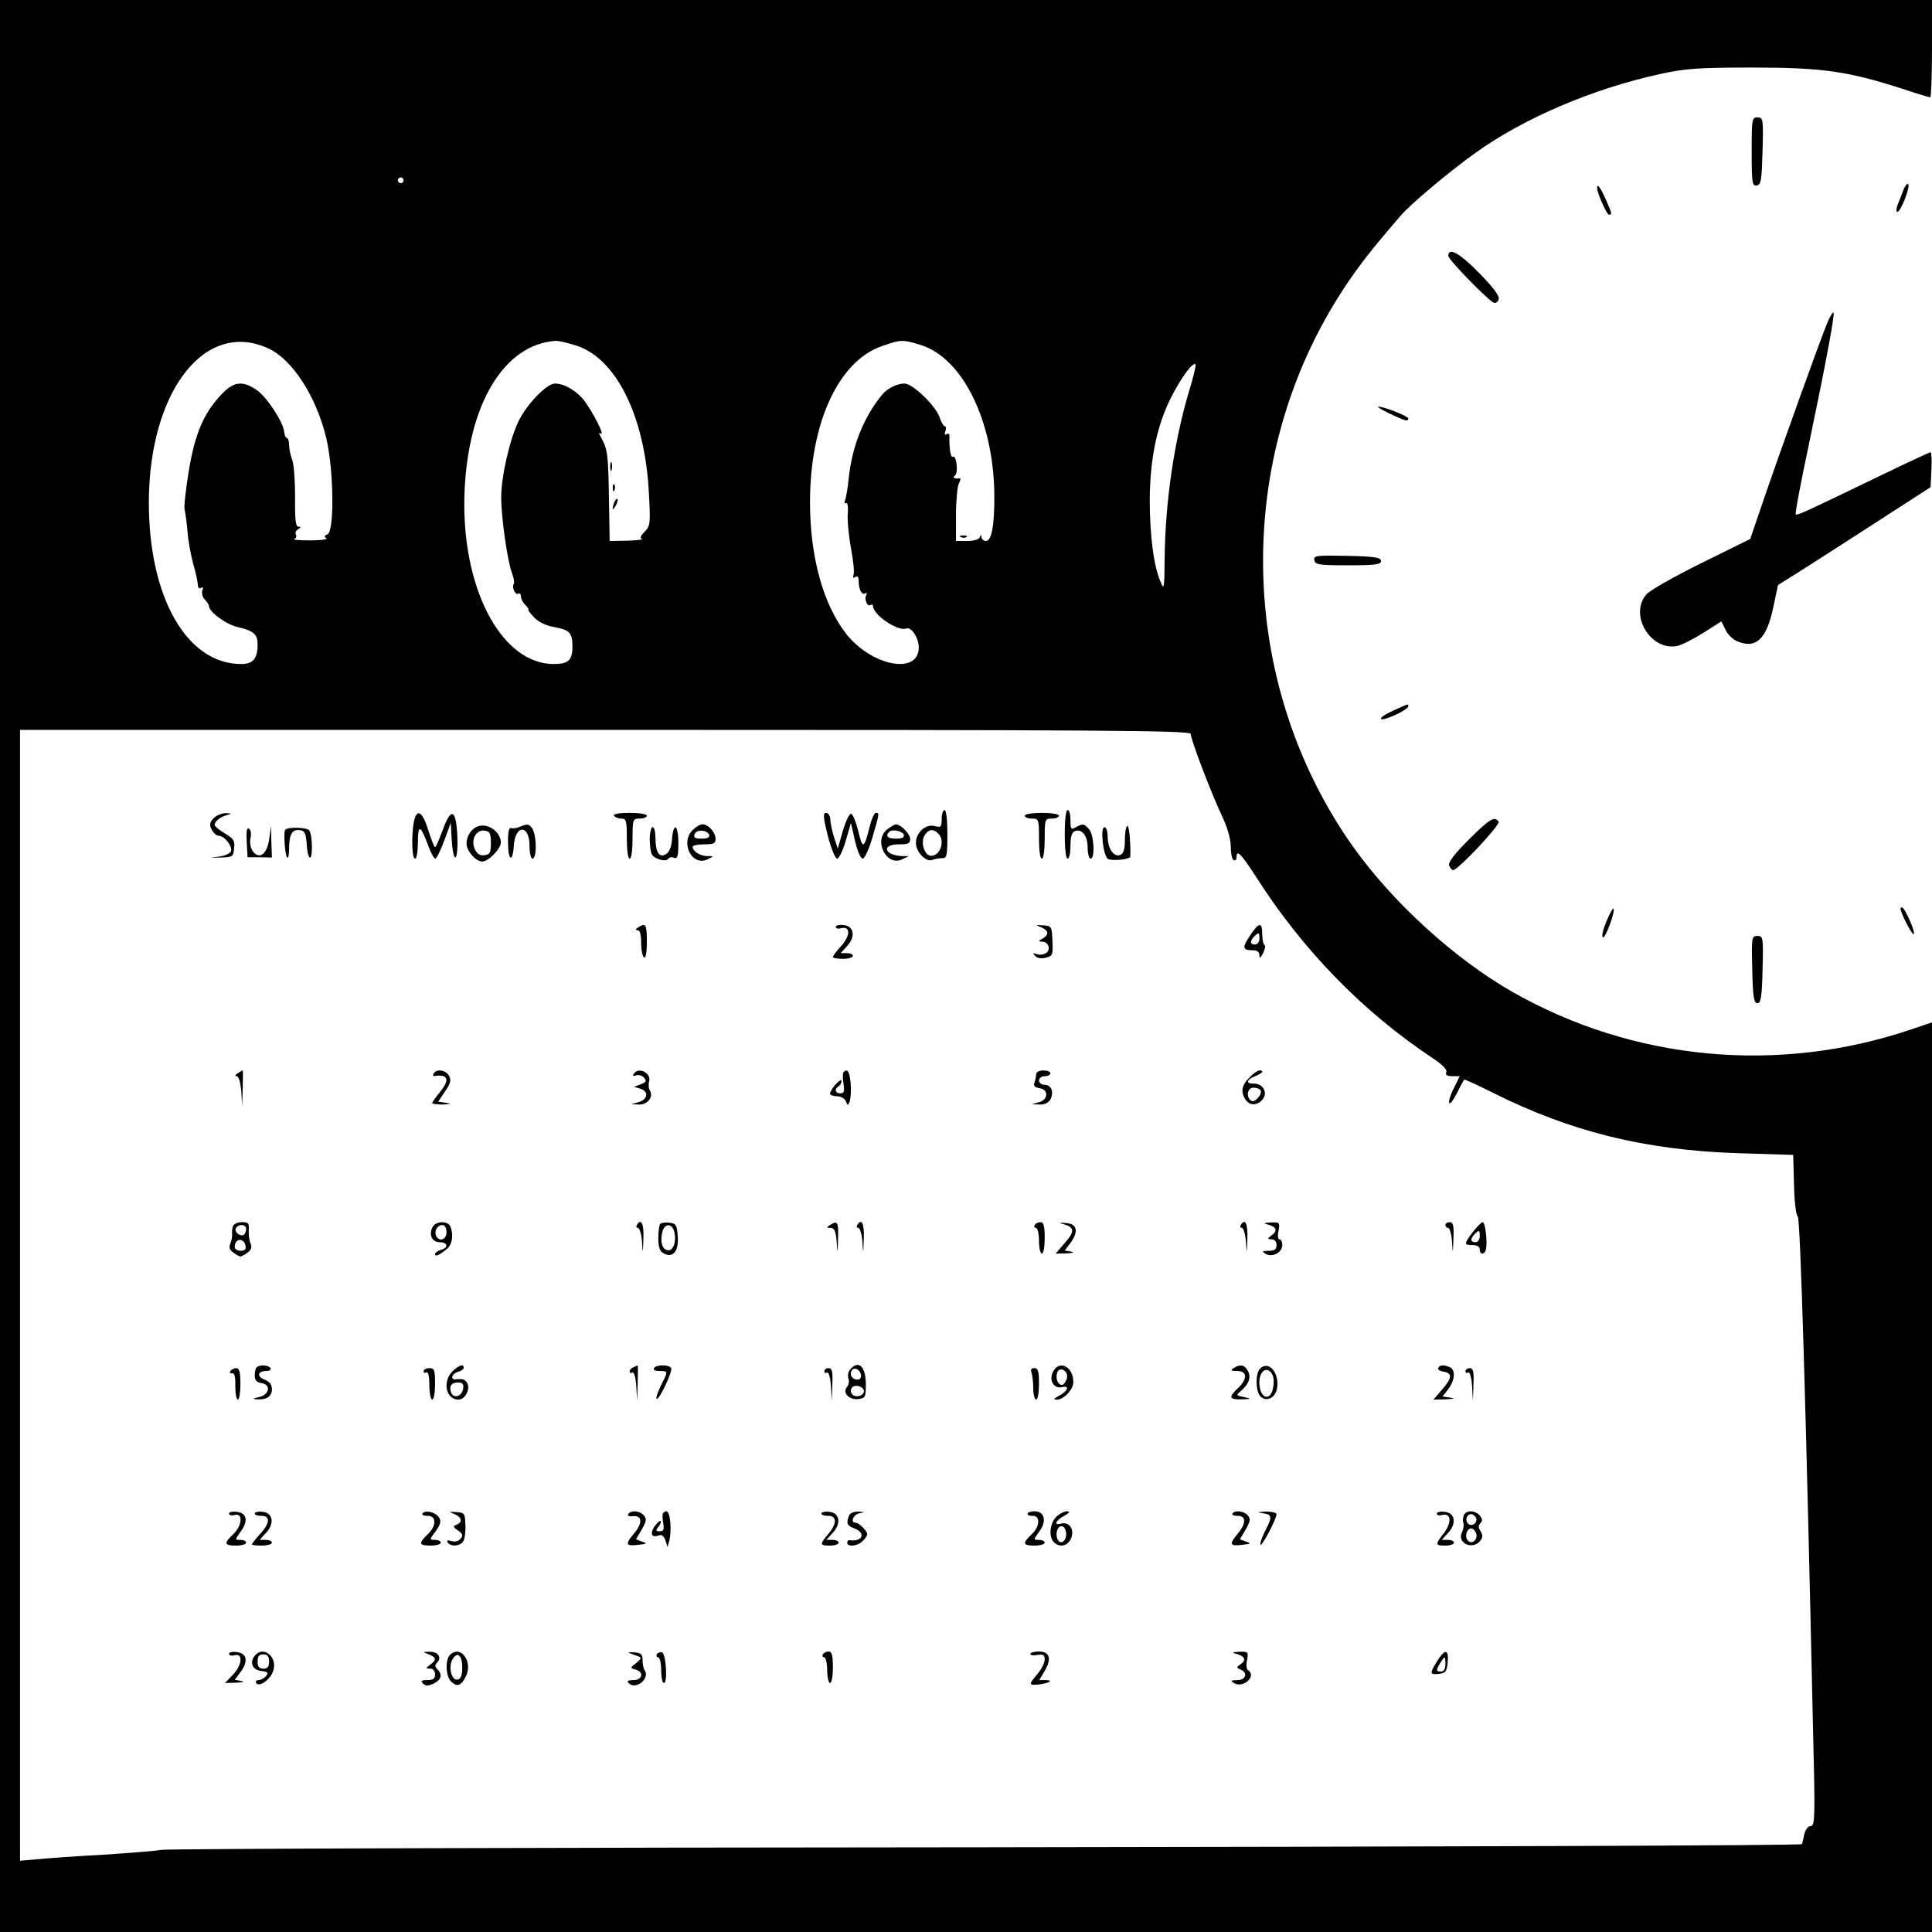 <?xml version="1.0" standalone="no"?>
<!DOCTYPE svg PUBLIC "-//W3C//DTD SVG 20010904//EN"
 "http://www.w3.org/TR/2001/REC-SVG-20010904/DTD/svg10.dtd">
<svg version="1.0" xmlns="http://www.w3.org/2000/svg"
 width="675pt" height="675pt" viewBox="0 0 675 675"
 preserveAspectRatio="xMidYMid meet">
<g transform="translate(0,675) scale(0.1,-0.1)"
fill="#000000" stroke="none">
<path d="M0 3375 l0 -3375 3375 0 3375 0 0 1589 0 1589 -71 -24 c-466 -158
-972 -110 -1394 130 -204 116 -422 316 -560 511 -404 574 -417 1356 -32 1944
55 84 101 142 202 259 32 38 173 156 260 218 170 122 412 225 648 276 87 19
134 22 322 22 242 0 331 -13 521 -74 50 -17 94 -30 98 -30 3 0 6 77 6 170 l0
170 -3375 0 -3375 0 0 -3375z m1410 2745 c0 -5 -4 -10 -10 -10 -5 0 -10 5 -10
10 0 6 5 10 10 10 6 0 10 -4 10 -10z m-471 -588 c83 -39 166 -167 201 -313 26
-110 29 -326 4 -336 -11 -4 -12 -8 -4 -13 7 -4 -18 -8 -56 -8 -38 0 -63 2 -56
5 6 2 9 9 6 15 -4 6 0 14 7 19 11 6 11 9 1 9 -9 0 -12 26 -11 103 0 56 -4 115
-10 130 -6 16 -11 39 -11 53 0 13 -4 24 -8 24 -4 0 -8 10 -9 21 -3 34 -61 123
-97 147 -50 34 -82 29 -126 -20 -60 -65 -90 -137 -111 -267 -10 -63 -17 -122
-14 -131 2 -8 7 -42 10 -75 2 -33 12 -85 20 -115 9 -30 16 -63 16 -73 0 -10 5
-15 11 -11 7 5 9 1 5 -9 -3 -9 0 -23 8 -31 8 -8 15 -19 15 -23 0 -21 61 -65
101 -74 56 -13 69 -25 69 -61 0 -49 -16 -68 -57 -68 -190 0 -323 232 -323 565
1 389 197 641 419 537z m1070 12 c142 -42 244 -246 258 -515 6 -109 5 -117
-15 -137 -14 -14 -17 -22 -9 -25 7 -2 -16 -5 -50 -6 l-63 -1 -2 122 c-3 187
-4 194 -29 242 -8 13 -7 16 0 11 15 -8 -25 70 -56 113 -27 36 -71 62 -104 62
-29 0 -99 -73 -127 -131 -32 -66 -61 -195 -61 -269 1 -74 22 -221 38 -263 6
-16 9 -32 6 -37 -8 -12 6 -41 16 -34 5 3 9 -2 9 -10 0 -8 7 -22 16 -30 8 -9
13 -16 10 -16 -3 0 6 -12 19 -26 16 -17 42 -30 72 -35 54 -10 63 -20 63 -69 0
-47 -15 -60 -65 -60 -185 0 -325 269 -312 600 12 308 138 517 318 529 8 1 39
-6 68 -15z m1207 1 c146 -45 254 -262 258 -519 1 -108 -9 -166 -29 -166 -8 0
-15 6 -16 13 0 10 -2 10 -6 0 -2 -8 -22 -13 -44 -13 l-39 0 0 91 c0 50 5 99
10 110 6 11 7 19 3 18 -18 -3 -27 2 -17 9 13 8 6 74 -7 66 -8 -4 -13 31 -12
73 1 7 -4 10 -10 6 -6 -4 -8 0 -4 10 3 10 3 17 -1 17 -5 0 -14 15 -20 34 -15
41 -94 116 -122 116 -26 0 -60 -17 -78 -39 -65 -79 -105 -180 -117 -294 -3
-32 -9 -65 -12 -74 -4 -9 -2 -14 3 -11 5 4 8 -12 6 -36 -2 -22 3 -77 11 -120
8 -44 13 -86 9 -94 -3 -10 -1 -13 6 -8 8 5 12 0 12 -13 0 -30 11 -52 23 -44 5
3 7 1 4 -5 -9 -14 3 -43 14 -36 5 3 9 2 9 -3 0 -31 87 -90 116 -79 18 7 44
-32 44 -66 0 -97 -164 -66 -254 48 -80 103 -126 269 -126 459 0 278 100 494
252 546 65 23 72 23 134 4z m940 -156 c-54 -179 -85 -394 -87 -591 -1 -105 -2
-111 -14 -81 -24 53 -38 162 -38 288 1 145 26 265 79 365 35 67 72 116 81 107
2 -3 -7 -43 -21 -88z m4 -1203 c0 -19 72 -208 109 -286 19 -40 31 -81 31 -107
0 -23 4 -45 10 -48 6 -3 10 1 10 9 0 30 15 15 70 -70 163 -255 372 -469 614
-630 35 -23 53 -41 49 -50 -4 -10 3 -14 21 -14 l26 0 -20 -41 c-12 -22 -19
-46 -17 -52 2 -7 14 8 27 33 12 25 24 46 25 48 2 2 47 -19 101 -46 272 -136
530 -200 854 -211 l195 -6 3 -105 c1 -57 7 -107 13 -110 9 -6 29 -671 54
-1822 7 -278 6 -308 -9 -308 -9 0 -18 -12 -22 -28 -3 -15 -7 -31 -8 -35 -1 -5
-1284 -9 -2851 -11 -1568 -1 -2863 -5 -2880 -9 -16 -3 -109 -11 -205 -17 -96
-5 -201 -13 -232 -16 l-58 -5 0 1976 0 1975 2045 0 c1721 0 2045 -2 2045 -14z"/>
<path d="M2132 5120 c0 -14 2 -19 5 -12 2 6 2 18 0 25 -3 6 -5 1 -5 -13z"/>
<path d="M2141 5044 c0 -11 3 -14 6 -6 3 7 2 16 -1 19 -3 4 -6 -2 -5 -13z"/>
<path d="M2146 4995 c-9 -26 -7 -32 5 -12 6 10 9 21 6 23 -2 3 -7 -2 -11 -11z"/>
<path d="M3358 4873 c7 -3 16 -2 19 1 4 3 -2 6 -13 5 -11 0 -14 -3 -6 -6z"/>
<path d="M3290 3889 c0 -28 -2 -31 -25 -25 -31 8 -65 -23 -65 -59 0 -32 36
-69 58 -59 9 3 25 6 35 6 15 -1 17 10 17 84 0 49 -4 84 -10 84 -5 0 -10 -14
-10 -31z m-12 -51 c25 -25 8 -78 -25 -78 -22 0 -37 44 -24 69 13 24 31 27 49
9z"/>
<path d="M3720 3835 c0 -50 4 -85 10 -85 6 0 10 20 10 45 0 32 5 47 15 51 25
10 45 -16 45 -57 0 -22 5 -39 10 -39 17 0 12 87 -6 104 -18 19 -20 19 -45 6
-17 -10 -19 -7 -19 25 0 19 -4 35 -10 35 -6 0 -10 -35 -10 -85z"/>
<path d="M746 3891 c-14 -15 -15 -24 -6 -40 6 -12 17 -21 24 -21 20 0 49 -37
43 -54 -3 -8 -23 -17 -44 -19 -34 -4 -33 -4 7 -3 43 1 45 3 48 32 3 27 -2 34
-32 52 -20 12 -36 25 -36 30 0 13 21 29 45 35 16 4 15 5 -6 6 -14 0 -34 -8
-43 -18z"/>
<path d="M1446 3879 c-9 -49 -7 -129 4 -129 6 0 10 26 10 57 0 64 9 62 35 -9
10 -27 21 -48 26 -48 4 0 18 28 31 63 l23 62 3 -55 c5 -91 23 -86 20 5 -4 99
-22 107 -52 23 -12 -32 -23 -58 -26 -58 -3 0 -13 27 -24 60 -20 66 -40 77 -50
29z"/>
<path d="M2145 3900 c3 -5 15 -10 26 -10 17 0 19 -7 19 -70 0 -40 4 -70 10
-70 6 0 10 30 10 70 0 68 1 70 25 70 14 0 25 5 25 10 0 6 -27 10 -61 10 -37 0
-58 -4 -54 -10z"/>
<path d="M2892 3830 c12 -45 26 -80 33 -80 6 0 20 28 30 63 l18 62 14 -62 c9
-37 20 -63 27 -63 7 0 22 33 34 74 25 85 25 86 12 86 -5 0 -14 -19 -20 -42
-21 -85 -26 -87 -41 -23 -8 32 -19 60 -25 62 -6 2 -19 -25 -29 -59 l-18 -63
-13 40 c-7 22 -13 50 -13 63 -1 12 -7 22 -15 22 -11 0 -10 -15 6 -80z"/>
<path d="M3580 3900 c0 -5 11 -10 25 -10 24 0 25 -2 25 -70 0 -40 4 -70 10
-70 6 0 10 30 10 70 0 68 1 70 25 70 14 0 25 5 25 10 0 6 -27 10 -60 10 -33 0
-60 -4 -60 -10z"/>
<path d="M1670 3863 c-23 -8 -40 -34 -40 -60 0 -26 32 -63 55 -63 22 0 65 45
65 67 -1 37 -45 68 -80 56z m45 -58 c0 -34 -3 -40 -22 -43 -16 -2 -26 4 -34
21 -15 33 4 69 34 65 18 -2 22 -10 22 -43z"/>
<path d="M1815 3861 c-11 -5 -25 -6 -30 -4 -7 2 -11 -17 -10 -52 0 -61 16 -71
20 -12 4 77 55 78 55 2 0 -25 5 -45 10 -45 17 0 15 86 -2 108 -12 14 -15 14
-43 3z"/>
<path d="M2420 3850 c-45 -45 -2 -129 53 -102 22 11 22 11 -3 11 -26 1 -50 17
-50 33 0 4 18 8 40 8 33 0 40 3 40 19 0 23 -25 51 -46 51 -8 0 -23 -9 -34 -20z
m58 -17 c2 -9 -7 -13 -27 -13 -23 0 -29 4 -24 16 6 17 44 15 51 -3z"/>
<path d="M3102 3854 c-53 -37 -6 -134 51 -106 l22 11 -22 0 c-63 2 -76 41 -13
41 33 0 40 3 40 19 0 17 -33 51 -50 51 -3 0 -16 -7 -28 -16z m56 -21 c2 -9 -7
-13 -27 -13 -30 0 -39 9 -24 24 11 10 46 3 51 -11z"/>
<path d="M3938 3864 c-5 -4 -8 -27 -8 -51 0 -31 -5 -45 -16 -50 -23 -9 -44 23
-44 64 0 18 -5 33 -11 33 -16 0 -5 -100 12 -111 12 -7 67 -3 77 6 2 2 2 28 0
60 -2 31 -6 53 -10 49z"/>
<path d="M862 3808 l3 -53 43 0 42 -1 -2 56 -1 55 -6 -44 c-7 -54 -34 -76 -57
-46 -9 12 -12 30 -9 46 4 16 1 30 -5 34 -8 5 -10 -9 -8 -47z"/>
<path d="M996 3850 c-6 -10 0 -89 7 -96 4 -4 7 9 7 29 0 48 9 67 30 67 24 0
29 -8 32 -54 1 -21 6 -40 10 -42 11 -7 10 77 -1 94 -7 12 -79 14 -85 2z"/>
<path d="M2270 3818 c0 -24 4 -48 8 -54 10 -16 49 -26 56 -15 4 6 13 8 21 4
12 -4 15 6 15 51 0 65 -17 76 -22 15 -2 -27 -9 -46 -21 -53 -23 -15 -37 6 -37
57 0 20 -4 37 -10 37 -5 0 -10 -19 -10 -42z"/>
<path d="M2230 3510 c-10 -6 -11 -10 -2 -10 8 0 12 -16 12 -44 0 -25 5 -48 10
-51 6 -4 10 17 10 54 0 62 -4 68 -30 51z"/>
<path d="M2920 3512 c0 -6 8 -8 19 -5 32 8 33 -24 1 -61 -17 -18 -30 -36 -30
-40 0 -3 16 -6 35 -6 19 0 35 5 35 10 0 6 -10 10 -22 10 l-21 0 22 24 c31 33
25 70 -11 74 -16 2 -28 -1 -28 -6z"/>
<path d="M3638 3510 c26 -11 28 -25 5 -39 -16 -9 -16 -10 -2 -11 22 0 31 -26
15 -39 -8 -6 -22 -8 -32 -5 -15 6 -17 4 -7 -6 7 -8 22 -10 37 -6 24 6 25 10
23 59 -2 50 -3 52 -32 54 -27 2 -28 2 -7 -7z"/>
<path d="M4367 3481 c-28 -42 -26 -51 10 -51 15 0 23 -6 23 -17 0 -13 4 -11
13 7 7 14 9 27 5 28 -4 2 -8 19 -8 38 0 44 -11 43 -43 -5z m33 -11 c0 -11 -7
-20 -15 -20 -18 0 -19 12 -3 28 16 16 18 15 18 -8z"/>
<path d="M830 3000 c-9 -6 -10 -10 -3 -10 7 0 13 -21 16 -52 l3 -53 2 63 c1
34 1 62 0 62 -2 0 -10 -5 -18 -10z"/>
<path d="M1515 2999 c-4 -6 -1 -10 6 -8 46 6 51 -15 14 -59 -14 -17 -25 -33
-25 -36 0 -3 17 -5 38 -5 28 2 31 3 10 6 l-27 4 24 36 c19 27 22 39 14 54 -11
21 -44 26 -54 8z"/>
<path d="M2214 2998 c-5 -7 -2 -9 9 -5 8 3 21 -1 27 -8 10 -12 8 -16 -11 -23
l-24 -9 23 -7 c30 -10 25 -38 -8 -47 l-25 -7 27 -1 c30 -1 52 26 39 48 -5 7
-6 22 -3 33 8 30 -38 52 -54 26z"/>
<path d="M2947 3004 c-3 -3 -3 -21 0 -40 4 -27 2 -34 -11 -34 -18 0 -22 15 -6
25 6 3 10 12 10 18 -1 14 -40 -30 -40 -44 0 -5 11 -9 24 -9 13 0 27 -8 31 -17
7 -17 7 -17 14 -1 3 10 5 38 3 63 -4 42 -11 53 -25 39z"/>
<path d="M3620 2996 c0 -8 -3 -21 -6 -29 -4 -11 2 -16 18 -19 32 -4 31 -40 -2
-49 l-25 -7 27 -1 c17 -1 31 6 38 18 13 26 3 51 -21 51 -10 0 -19 7 -19 15 0
8 9 15 20 15 11 0 20 5 20 10 0 6 -11 10 -25 10 -15 0 -25 -6 -25 -14z"/>
<path d="M4365 2985 c-28 -27 -31 -52 -12 -79 16 -21 45 -18 61 7 15 23 -4 52
-33 51 -29 -1 -27 14 4 26 26 10 33 20 15 20 -6 0 -22 -11 -35 -25z m39 -44
c8 -13 -20 -45 -32 -37 -20 12 -14 46 7 46 11 0 22 -4 25 -9z"/>
<path d="M814 2466 c-3 -8 -4 -20 -3 -27 1 -8 -2 -23 -6 -33 -6 -14 -3 -23 10
-32 10 -8 22 -14 25 -14 3 0 15 6 25 14 13 9 16 19 10 32 -4 10 -7 31 -6 47 2
23 -1 27 -24 27 -14 0 -28 -6 -31 -14z m46 -10 c0 -8 -4 -17 -8 -20 -13 -8
-35 11 -28 23 10 16 36 14 36 -3z m-2 -59 c2 -12 -3 -17 -17 -17 -12 0 -21 6
-21 13 0 31 32 34 38 4z"/>
<path d="M1512 2464 c-15 -27 -3 -54 24 -54 29 0 32 -20 4 -27 -11 -3 -20 -10
-20 -15 0 -10 16 -3 43 20 17 15 22 47 11 76 -8 21 -50 21 -62 0z m48 -19 c0
-25 -23 -35 -35 -15 -10 16 2 40 20 40 9 0 15 -9 15 -25z"/>
<path d="M2225 2470 c-3 -5 -2 -10 4 -10 5 0 12 -21 14 -47 3 -47 3 -47 5 10
2 52 -8 72 -23 47z"/>
<path d="M2307 2474 c-4 -4 -7 -27 -7 -50 0 -32 5 -46 19 -53 32 -18 53 8 49
59 -3 40 -6 45 -28 48 -14 2 -29 0 -33 -4z m49 -28 c8 -34 -4 -68 -24 -64 -19
4 -26 29 -18 64 8 31 34 31 42 0z"/>
<path d="M2900 2470 c-13 -8 -13 -10 2 -10 13 0 18 -11 21 -47 3 -47 3 -47 5
10 2 58 -2 64 -28 47z"/>
<path d="M2995 2470 c-3 -5 -2 -10 4 -10 5 0 12 -21 14 -47 3 -47 3 -47 5 10
2 52 -8 72 -23 47z"/>
<path d="M3615 2470 c-3 -5 -1 -10 4 -10 6 0 11 -20 11 -45 0 -25 5 -45 10
-45 6 0 10 25 10 55 0 41 -4 55 -14 55 -8 0 -18 -4 -21 -10z"/>
<path d="M3719 2472 c36 -11 36 -26 0 -66 l-31 -36 38 1 c23 1 30 3 17 6 l-23
4 21 28 c28 39 22 65 -16 68 -27 2 -28 1 -6 -5z"/>
<path d="M4335 2470 c-3 -5 -2 -10 4 -10 5 0 12 -21 14 -47 3 -47 3 -47 5 10
2 52 -8 72 -23 47z"/>
<path d="M4425 2473 c34 -8 41 -22 19 -38 -17 -13 -17 -14 -1 -15 10 0 17 -8
17 -20 0 -15 -7 -20 -27 -20 -24 -1 -25 -2 -11 -11 24 -13 58 5 58 31 0 11 -4
20 -10 20 -5 0 -7 13 -3 30 5 29 4 30 -28 29 -21 -1 -26 -3 -14 -6z"/>
<path d="M5050 2470 c0 -5 4 -10 9 -10 6 0 12 -21 14 -47 3 -47 3 -47 5 10 2
45 -1 57 -13 57 -8 0 -15 -4 -15 -10z"/>
<path d="M5146 2446 c-32 -43 -32 -46 -1 -46 16 0 25 -6 25 -15 0 -21 18 -19
22 2 5 27 -3 93 -12 93 -4 0 -19 -15 -34 -34z m24 -16 c0 -11 -7 -20 -15 -20
-18 0 -19 12 -3 28 16 16 18 15 18 -8z"/>
<path d="M897 1973 c-4 -3 -7 -17 -7 -29 0 -16 7 -24 23 -26 35 -5 29 -41 -8
-49 -22 -5 -24 -7 -8 -8 35 -2 53 10 53 35 0 17 -8 27 -26 34 -28 11 -24 30 7
30 11 0 17 5 14 10 -7 11 -38 13 -48 3z"/>
<path d="M1582 1960 c-37 -35 -25 -100 20 -100 21 0 40 32 32 54 -6 16 -17 20
-41 17 -21 -3 -15 20 7 26 11 3 20 9 20 14 0 15 -15 10 -38 -11z m36 -62 c-4
-27 -33 -36 -42 -13 -8 22 1 35 25 35 15 0 20 -6 17 -22z"/>
<path d="M2213 1973 c-7 -2 -13 -9 -13 -14 0 -6 4 -8 9 -4 6 3 12 -17 14 -47
l3 -53 2 63 c1 34 1 62 0 61 -2 0 -9 -3 -15 -6z"/>
<path d="M2285 1970 c-4 -6 5 -10 19 -10 31 0 31 0 5 -51 -11 -23 -18 -43 -15
-46 8 -8 57 97 51 107 -8 13 -52 13 -60 0z"/>
<path d="M2970 1965 c-7 -8 -9 -22 -6 -31 4 -9 1 -23 -5 -30 -17 -20 8 -46 40
-42 24 3 26 7 26 48 1 65 -25 91 -55 55z m38 -18 c2 -10 -3 -17 -12 -17 -18 0
-29 16 -21 31 9 14 29 6 33 -14z m10 -54 c5 -17 -26 -29 -40 -15 -6 6 -7 15
-3 22 9 14 37 9 43 -7z"/>
<path d="M3678 1955 c-14 -30 6 -59 34 -51 27 6 17 -16 -13 -31 -18 -10 -20
-13 -6 -13 23 0 57 35 57 61 0 56 -51 80 -72 34z m50 -18 c-2 -11 -9 -22 -15
-25 -16 -4 -27 22 -19 43 8 22 38 6 34 -18z"/>
<path d="M4310 1970 c-12 -8 -9 -10 13 -10 35 0 36 -28 2 -60 -34 -32 -31 -40
13 -39 35 1 35 2 8 8 -27 5 -28 7 -12 20 29 24 38 49 26 71 -12 22 -27 25 -50
10z"/>
<path d="M4402 1968 c-17 -17 -15 -83 3 -98 22 -19 52 -3 57 31 8 54 -30 97
-60 67z m48 -43 c0 -33 -10 -55 -25 -55 -25 0 -35 66 -13 88 16 16 38 -3 38
-33z"/>
<path d="M5025 1971 c-3 -5 5 -11 17 -13 33 -5 32 -22 -3 -62 l-31 -36 43 1
c31 2 35 3 16 6 l-27 4 20 26 c24 31 26 69 4 77 -22 8 -32 8 -39 -3z"/>
<path d="M805 1960 c-4 -6 -1 -9 6 -8 8 2 12 -12 11 -44 0 -27 4 -48 9 -48 5
0 9 25 9 55 0 41 -4 55 -14 55 -8 0 -18 -5 -21 -10z"/>
<path d="M1480 1959 c0 -5 5 -7 10 -4 6 4 10 -13 10 -44 0 -28 5 -51 10 -51 6
0 10 25 10 55 0 48 -2 55 -20 55 -11 0 -20 -5 -20 -11z"/>
<path d="M2880 1959 c0 -5 4 -8 9 -4 6 3 12 -17 14 -47 l3 -53 2 58 c2 45 -1
57 -13 57 -8 0 -15 -5 -15 -11z"/>
<path d="M3604 1954 c3 -9 6 -33 6 -55 0 -21 5 -39 10 -39 6 0 10 25 10 55 0
44 -3 55 -16 55 -11 0 -14 -5 -10 -16z"/>
<path d="M5120 1959 c0 -5 4 -8 9 -4 6 3 12 -17 14 -47 l3 -53 2 58 c2 45 -1
57 -13 57 -8 0 -15 -5 -15 -11z"/>
<path d="M800 1462 c0 -6 9 -8 20 -5 30 8 26 -38 -5 -67 -34 -32 -32 -40 10
-40 19 0 35 5 35 10 0 6 -9 10 -20 10 -20 0 -20 0 1 29 27 37 22 65 -14 69
-15 2 -27 -1 -27 -6z"/>
<path d="M890 1462 c0 -5 10 -8 22 -8 33 1 32 -25 -2 -62 -16 -18 -30 -35 -30
-38 0 -2 16 -4 35 -4 19 0 35 5 35 10 0 6 -10 10 -22 10 l-21 0 22 24 c31 33
25 70 -11 74 -16 2 -28 -1 -28 -6z"/>
<path d="M1476 1462 c-3 -5 5 -8 17 -8 32 1 33 -34 2 -64 -34 -32 -32 -40 10
-40 19 0 35 5 35 10 0 6 -9 10 -20 10 -20 0 -20 1 2 30 17 24 20 35 12 48 -12
19 -49 28 -58 14z"/>
<path d="M1588 1460 c26 -11 29 -28 7 -37 -13 -5 -13 -8 5 -20 17 -12 19 -18
9 -29 -7 -9 -20 -12 -32 -8 -13 4 -17 2 -13 -5 10 -15 41 -14 53 2 6 6 10 32
9 57 -1 43 -3 45 -31 47 -27 2 -28 2 -7 -7z"/>
<path d="M2195 1460 c-4 -6 3 -9 17 -7 32 3 34 -25 2 -62 -31 -37 -28 -44 18
-38 29 3 30 5 11 11 l-21 8 20 34 c16 28 18 37 8 49 -14 17 -46 20 -55 5z"/>
<path d="M2317 1464 c-3 -4 -3 -19 0 -35 4 -23 2 -29 -12 -29 -14 0 -15 3 -5
15 7 9 11 18 8 21 -3 2 -13 -7 -22 -20 -16 -26 -9 -40 17 -30 9 3 17 -3 22
-18 l7 -23 7 24 c3 13 5 41 3 62 -4 37 -11 47 -25 33z"/>
<path d="M2870 1462 c0 -5 10 -8 22 -8 32 1 33 -26 3 -62 -32 -38 -32 -42 5
-42 17 0 30 5 30 10 0 6 -10 10 -22 10 l-21 0 22 24 c31 33 25 70 -11 74 -16
2 -28 -1 -28 -6z"/>
<path d="M2966 1454 c-10 -27 -7 -34 19 -44 42 -16 28 -48 -17 -41 -5 0 -8 -3
-8 -9 0 -16 37 -12 54 6 9 8 16 19 16 24 0 11 -29 40 -41 40 -19 0 -8 29 14
33 20 4 19 4 -4 6 -16 0 -29 -5 -33 -15z"/>
<path d="M3590 1461 c0 -5 8 -8 17 -7 28 2 27 -37 -2 -64 -34 -32 -32 -40 10
-40 19 0 35 5 35 10 0 6 -9 10 -20 10 -20 0 -20 0 1 29 27 36 19 71 -17 71
-13 0 -24 -4 -24 -9z"/>
<path d="M3690 1450 c-22 -22 -27 -69 -8 -88 20 -20 48 -14 60 13 13 30 -5 59
-34 52 -28 -8 -21 10 10 27 19 11 22 15 10 16 -10 0 -27 -9 -38 -20z m35 -60
c0 -27 -22 -39 -31 -16 -8 22 3 49 19 43 6 -2 12 -14 12 -27z"/>
<path d="M4306 1462 c-3 -5 5 -8 17 -8 31 1 32 -26 1 -63 -31 -37 -28 -44 18
-38 29 3 30 5 11 11 l-21 8 20 34 c16 28 18 37 8 49 -13 16 -46 20 -54 7z"/>
<path d="M4413 1463 c32 -5 33 -12 6 -64 -11 -23 -18 -43 -15 -46 5 -6 56 90
56 107 0 5 -17 9 -37 9 -31 -2 -33 -3 -10 -6z"/>
<path d="M5020 1462 c0 -6 8 -8 19 -5 31 8 34 -26 6 -63 -32 -41 -31 -44 5
-44 17 0 30 5 30 10 0 6 -10 10 -22 10 l-21 0 22 24 c31 33 25 70 -11 74 -16
2 -28 -1 -28 -6z"/>
<path d="M5114 1455 c-3 -8 -4 -20 -1 -27 2 -7 0 -21 -5 -31 -19 -37 35 -64
63 -31 10 12 10 20 2 34 -8 12 -9 20 -1 28 8 8 8 15 -2 27 -16 19 -49 20 -56
0z m42 -6 c10 -17 -13 -36 -27 -22 -12 12 -4 33 11 33 5 0 12 -5 16 -11z m1
-55 c8 -21 -13 -42 -28 -27 -13 13 -5 43 11 43 6 0 13 -7 17 -16z"/>
<path d="M800 972 c0 -6 9 -8 20 -5 30 8 26 -35 -7 -69 l-27 -28 40 1 c22 1
30 4 17 6 l-23 4 21 28 c27 37 22 65 -14 69 -15 2 -27 -1 -27 -6z"/>
<path d="M890 965 c-19 -23 -8 -50 23 -53 23 -3 26 -6 16 -18 -6 -8 -18 -14
-26 -14 -8 0 -11 -5 -8 -10 9 -15 44 7 57 36 23 49 -29 99 -62 59z m50 -20 c0
-18 -5 -25 -20 -25 -15 0 -20 7 -20 25 0 18 5 25 20 25 15 0 20 -7 20 -25z"/>
<path d="M1498 970 c27 -11 28 -19 5 -36 -17 -13 -17 -13 0 -14 10 0 17 -8 17
-20 0 -15 -7 -20 -27 -20 -21 0 -24 -3 -15 -12 9 -9 18 -9 37 0 27 13 32 31
13 50 -9 9 -9 15 -1 23 18 18 3 39 -26 38 -25 0 -25 0 -3 -9z"/>
<path d="M1572 968 c-17 -17 -15 -74 4 -93 21 -20 36 -15 52 19 25 51 -19 111
-56 74z m43 -44 c0 -28 -5 -40 -16 -42 -21 -4 -33 41 -19 69 17 31 35 17 35
-27z"/>
<path d="M2200 974 c8 -3 22 -8 30 -11 12 -4 11 -8 -7 -23 -22 -17 -22 -18 -3
-23 31 -8 25 -37 -7 -37 -20 0 -24 -3 -16 -11 24 -24 74 16 56 44 -5 7 -8 23
-8 37 0 21 -5 25 -30 27 -16 1 -23 0 -15 -3z"/>
<path d="M2295 971 c-3 -6 -1 -11 4 -11 6 0 11 -20 11 -45 0 -25 4 -45 10 -45
13 0 7 103 -7 107 -6 2 -14 -1 -18 -6z"/>
<path d="M2875 970 c-3 -5 -1 -10 4 -10 6 0 11 -20 11 -45 0 -25 5 -45 10 -45
6 0 10 25 10 55 0 41 -4 55 -14 55 -8 0 -18 -4 -21 -10z"/>
<path d="M3600 971 c0 -4 11 -6 25 -3 20 3 25 0 25 -16 0 -11 -11 -34 -25 -50
-32 -38 -32 -41 6 -37 37 5 51 15 21 15 l-21 0 20 34 c24 42 16 66 -22 66 -16
0 -29 -4 -29 -9z"/>
<path d="M4315 973 c33 -8 41 -22 21 -36 -17 -12 -17 -14 -2 -20 27 -11 19
-37 -11 -37 -24 -1 -25 -2 -11 -11 33 -18 80 26 48 46 -5 3 -7 19 -3 35 5 29
4 30 -28 29 -21 -1 -26 -3 -14 -6z"/>
<path d="M5021 946 c-27 -43 -26 -48 7 -44 23 3 27 8 30 41 4 46 -10 47 -37 3z
m29 -11 c0 -16 -6 -25 -15 -25 -18 0 -19 4 -3 30 16 26 18 25 18 -5z"/>
<path d="M6120 6219 c0 -109 2 -120 18 -117 15 3 17 18 20 121 3 112 2 117
-18 117 -19 0 -20 -6 -20 -121z"/>
<path d="M6650 6086 c-5 -14 -14 -37 -20 -51 -5 -14 -6 -25 -1 -25 12 0 46 88
38 97 -4 3 -11 -6 -17 -21z"/>
<path d="M5580 6093 c0 -18 34 -93 41 -93 12 0 12 1 -11 54 -19 42 -30 57 -30
39z"/>
<path d="M5060 5856 c0 -13 141 -158 160 -164 6 -2 13 3 16 12 4 11 -17 40
-67 91 -68 70 -109 93 -109 61z"/>
<path d="M6385 5624 c-23 -54 -173 -472 -226 -628 l-44 -129 -170 -84 c-93
-46 -180 -95 -192 -109 -63 -70 13 -199 106 -181 16 3 57 24 92 46 l63 40 14
-28 c7 -16 24 -33 38 -40 67 -30 105 3 129 115 l17 80 86 54 c47 30 167 107
266 171 l181 117 3 61 c2 33 0 61 -3 61 -3 0 -72 -32 -153 -71 -286 -138 -313
-151 -318 -146 -3 3 18 113 46 245 60 287 91 454 86 460 -3 2 -12 -13 -21 -34z"/>
<path d="M4855 5305 c55 -26 65 -29 65 -17 0 8 -88 43 -105 41 -5 0 13 -11 40
-24z"/>
<path d="M4592 4793 c3 -16 16 -18 118 -18 96 0 115 3 115 15 0 12 -21 16
-118 18 -109 2 -118 1 -115 -15z"/>
<path d="M4867 4267 c-27 -12 -46 -25 -42 -29 8 -8 95 32 95 44 0 10 5 11 -53
-15z"/>
<path d="M5131 3816 c-51 -51 -72 -79 -68 -90 4 -9 10 -16 14 -16 17 0 165
158 159 169 -14 21 -32 10 -105 -63z"/>
<path d="M5612 3530 c-11 -27 -17 -52 -12 -55 9 -5 45 93 37 101 -2 2 -13 -18
-25 -46z"/>
<path d="M6640 3576 c0 -16 43 -99 47 -89 4 11 -33 93 -42 93 -3 0 -5 -2 -5
-4z"/>
<path d="M6122 3363 c2 -97 6 -118 18 -118 12 0 16 21 18 118 3 112 2 117 -18
117 -20 0 -21 -5 -18 -117z"/>
</g>
</svg>
